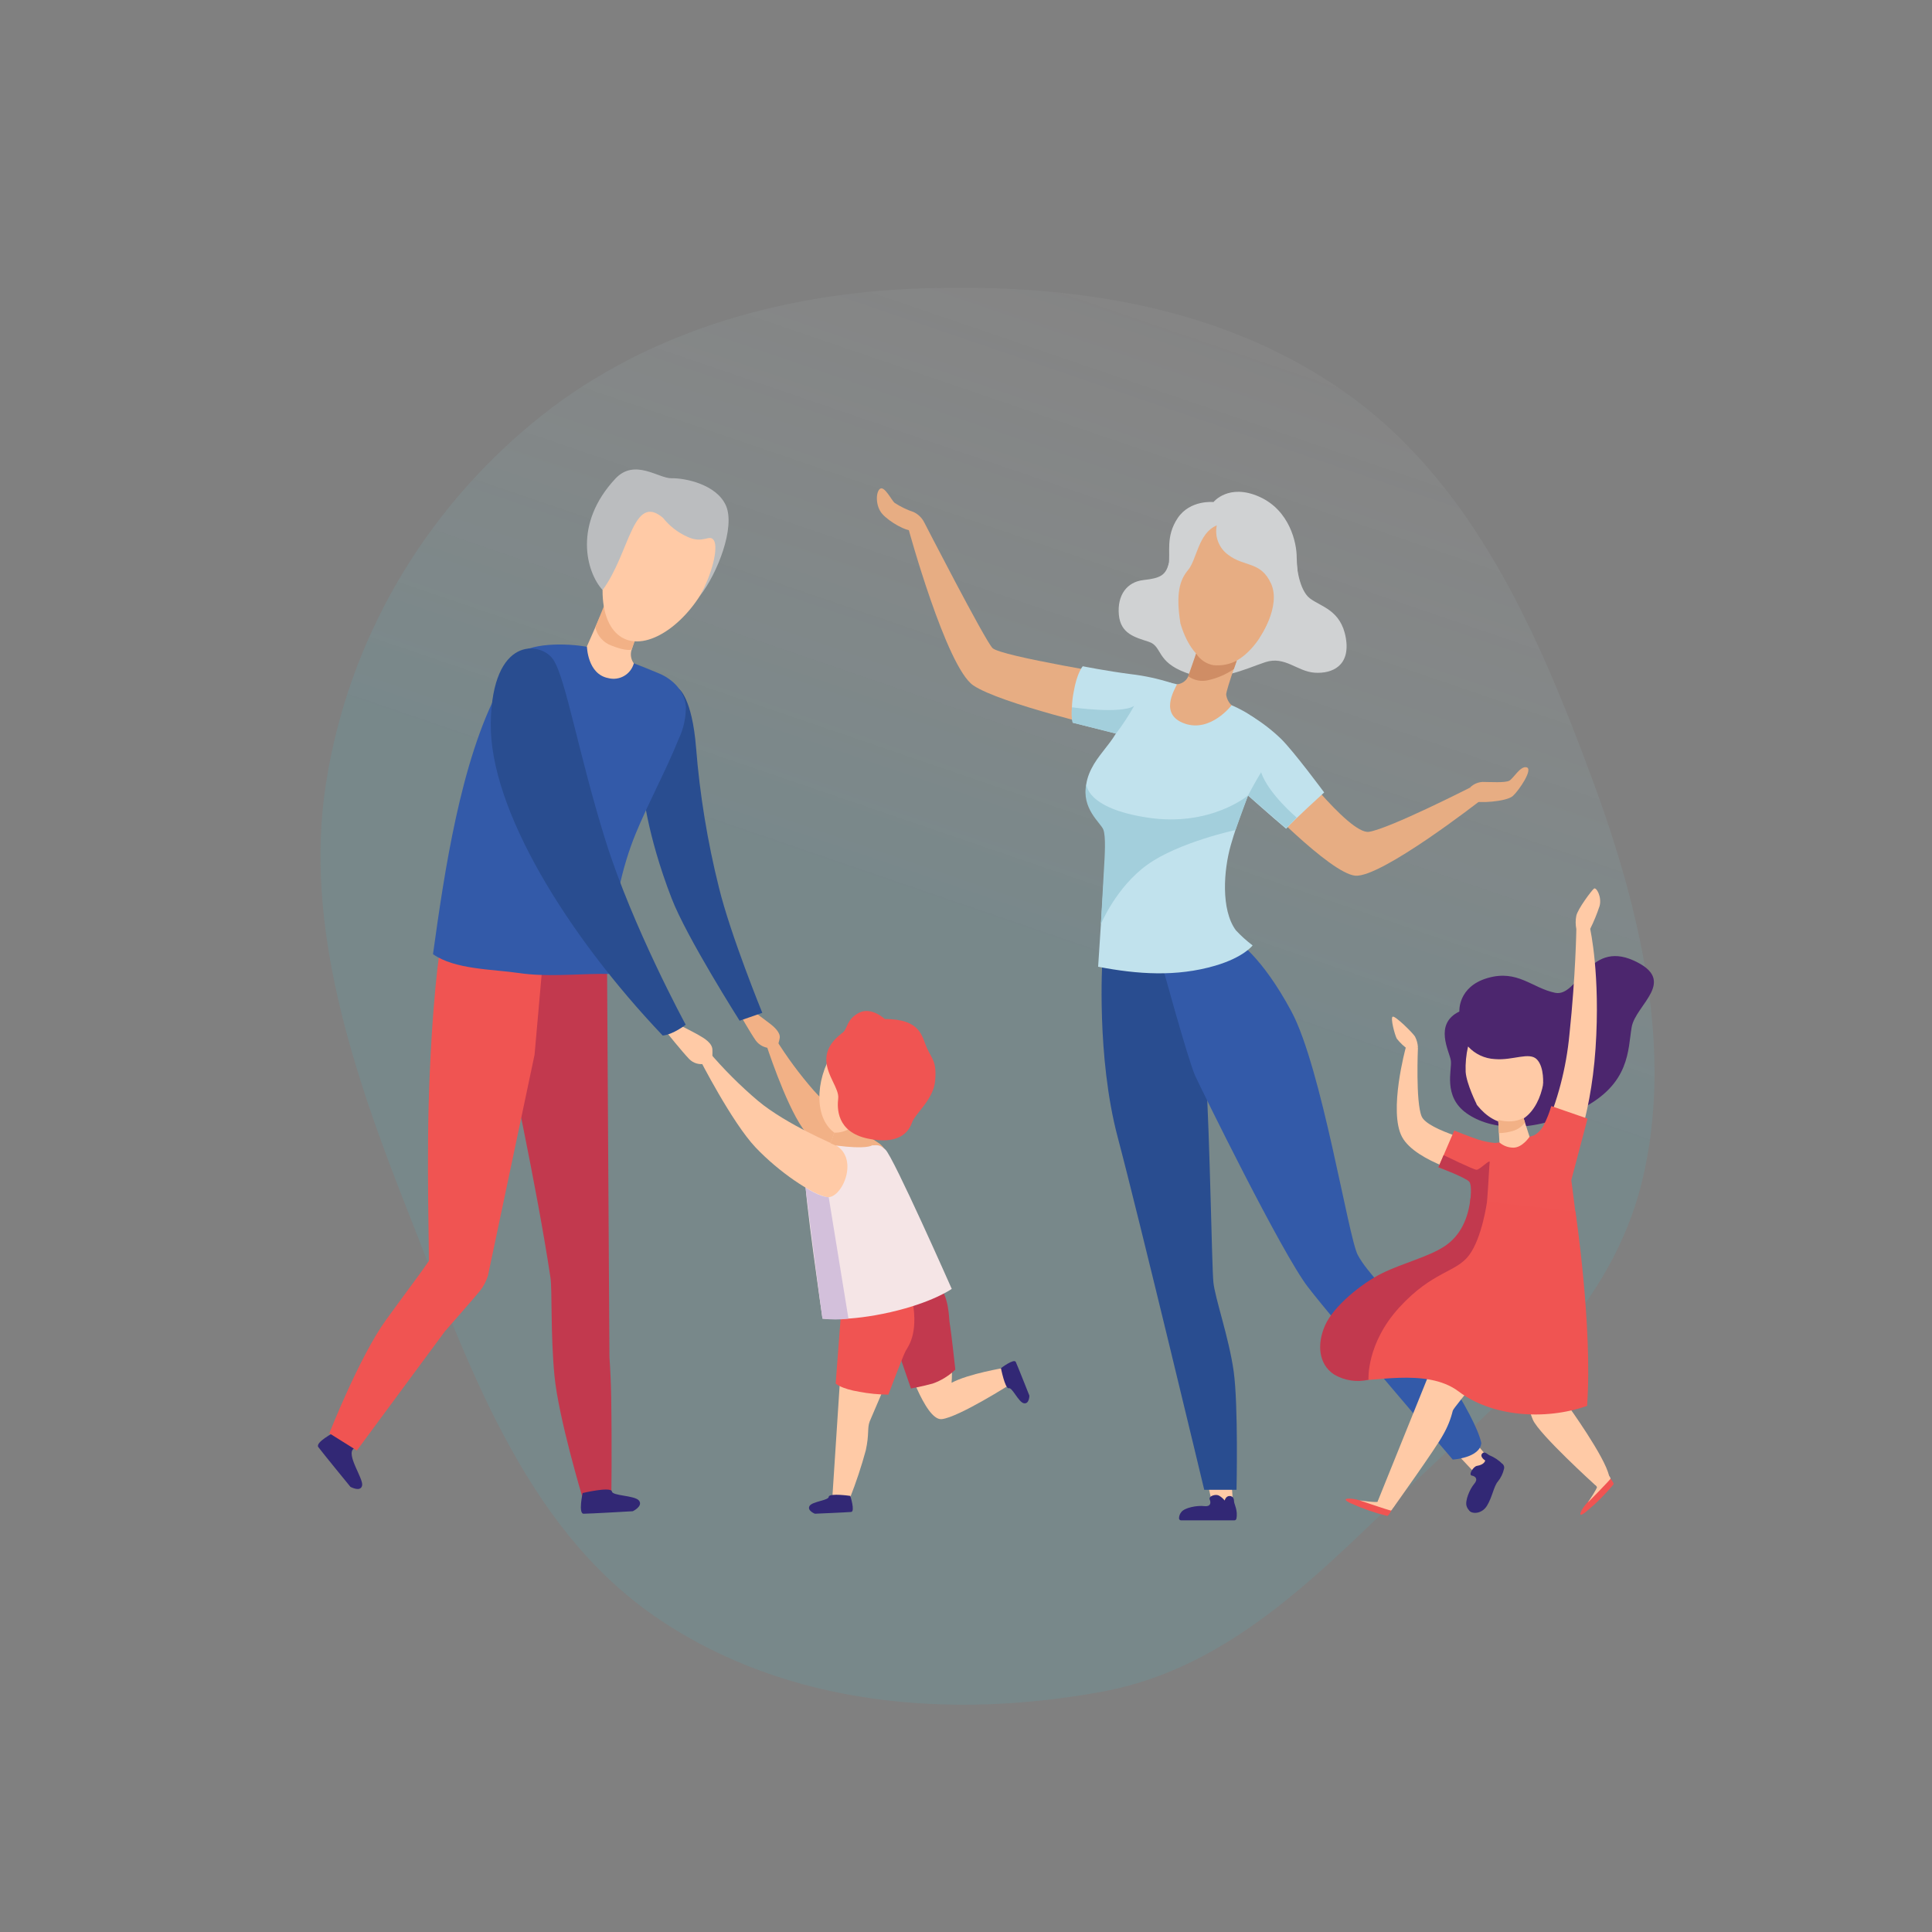 <svg width="389" height="389" viewBox="0 0 389 389" fill="none" xmlns="http://www.w3.org/2000/svg">
<rect x="0" y="0" width="389" height="389" fill="#808080" stroke="none"/>
<path opacity="0.3" fill-rule="evenodd" clip-rule="evenodd" d="M286.334 296.971C267.04 315.219 248.734 335.66 221.938 340.607C192.395 346.06 158.69 343.957 131.894 325.479C105.285 307.13 94.11 274.234 82.281 244.306C71.027 215.831 61.172 186.415 65.624 157.802C70.16 128.649 85.357 103.341 107.019 85.323C128.558 67.407 156.351 59.035 185.53 58.067C215.033 57.088 246.515 61.257 272.007 79.849C296.915 98.014 309.799 127.78 320.445 156.462C330.413 183.318 336.977 211.671 330.633 237.803C324.483 263.139 304.594 279.7 286.334 296.971Z" fill="url(#paint0_linear)" fill-opacity="0.4"/>
<path d="M152.152 203.93C152.152 203.93 153.667 205.099 154.818 205.948C155.968 206.797 157.192 207.947 156.982 209.052C156.874 209.656 156.703 210.247 156.47 210.814L155.165 211.024C154.584 211.022 154.013 210.884 153.494 210.623C152.976 210.362 152.526 209.983 152.179 209.518C151.084 207.957 148.856 204.04 148.856 204.04L152.152 203.93Z" fill="#F2B186"/>
<path d="M136.722 138.713C136.722 138.713 139.342 140.539 140.146 150.491C140.899 160.019 142.445 169.468 144.765 178.74C147.094 188.281 153.485 203.93 153.485 203.93L148.92 205.518C148.92 205.518 138.201 188.646 135.224 180.867C130.121 167.701 129.399 158.662 129.399 158.662L136.722 138.713Z" fill="#294D90"/>
<path d="M177.104 230.27C177.104 230.27 168.394 224.71 163.838 219.561C160.989 216.299 158.411 212.809 156.132 209.125L154.151 209.938C154.151 209.938 158.004 221.98 161.611 227.166C165.217 232.352 170.668 237.328 173.388 238.497C176.109 239.665 181.268 233.649 177.104 230.27Z" fill="#F2B186"/>
<path d="M137.489 206.733C137.489 206.733 139.315 207.646 140.602 208.367C141.889 209.088 143.442 210.056 143.442 211.398C143.47 212.125 143.433 212.852 143.332 213.571L142.072 214.147C141.49 214.3 140.877 214.297 140.296 214.136C139.716 213.976 139.188 213.664 138.767 213.234C137.315 211.718 134.202 207.838 134.202 207.838L137.489 206.733Z" fill="#FFCAA6"/>
<path d="M168.23 227.322L166.86 231.403H175.534V227.203L168.23 227.322Z" fill="#FFCAA6"/>
<path d="M182.153 273.1C182.153 273.1 186.189 286.111 189.613 285.737C193.037 285.362 203.619 278.606 203.619 278.606L202.322 275.392C202.322 275.392 194.945 276.597 191.594 278.423C191.996 273.776 190.754 267.33 190.754 267.33L182.153 273.1Z" fill="#FFCAA6"/>
<path d="M180.976 272.489L183.413 279.564C183.413 279.564 185.504 279.19 187.787 278.578C189.493 277.98 191.05 277.021 192.352 275.766C192.352 275.766 191.512 268.033 191.247 266.636C190.982 265.239 191.247 261.368 188.773 258.328C186.299 255.287 180.437 262.208 180.437 262.208L180.976 272.489Z" fill="#C2394E"/>
<path d="M169.773 268.005L167.582 301.623H171.133C172.372 298.486 173.436 295.282 174.32 292.027C175.05 288.722 174.584 287.58 175.105 286.211C175.625 284.841 180.583 274.05 181.587 269.201C182.592 264.353 169.773 268.005 169.773 268.005Z" fill="#FFCAA6"/>
<path d="M169.307 264.819L168.257 278.578C168.257 278.578 169.307 279.61 173.014 280.231C174.945 280.592 176.903 280.785 178.867 280.806C178.867 280.806 181.797 273.046 182.318 272.069C182.838 271.092 184.883 268.709 183.779 262.199C182.674 255.689 169.307 264.819 169.307 264.819Z" fill="#F05452"/>
<path d="M165.61 230.243C167.856 230.625 170.133 230.805 172.412 230.782C176.52 230.782 176.675 230.024 178.273 231.467C179.871 232.909 191.631 259.514 191.631 259.514C191.631 259.514 187.805 262.254 179.305 264.198C170.805 266.143 165.61 265.504 165.61 265.504C165.61 265.504 161.894 240.049 162.058 236.287C162.222 232.526 165.61 230.243 165.61 230.243Z" fill="#F5E5E6"/>
<path d="M123.063 281.372C123.017 278.514 122.89 275.794 122.707 273.237L122.196 189.486L114.663 188.902V189.185H101.543L102.347 212.923C102 210.96 108.09 238.917 110.829 257.223C111.203 259.661 110.829 268.563 111.641 277.017C112.454 285.472 117.293 301.55 117.293 301.55L123.09 301.65C123.09 301.65 123.227 291.68 123.063 281.372Z" fill="#C2394E"/>
<path d="M88.925 189.021C88.925 189.021 87.391 196.653 86.542 215.726C85.721 233.932 86.542 252.247 86.314 256.812H98.256L107.633 212.357L109.706 188.875L88.925 189.021Z" fill="#F05452"/>
<path d="M117.311 300.619C117.311 300.619 116.398 304.773 117.503 304.782C118.607 304.791 127.409 304.28 127.409 304.28C127.409 304.28 129.518 303.276 128.669 302.153C127.82 301.03 123.136 301.24 123.191 300.226C122.67 299.34 117.311 300.619 117.311 300.619Z" fill="#322875"/>
<path d="M171.206 301.193C171.206 301.193 172.211 304.343 171.38 304.426C170.549 304.508 164.076 304.782 164.076 304.782C164.076 304.782 162.451 304.152 162.998 303.22C163.546 302.289 166.988 302.097 166.87 301.321C167.18 300.6 171.206 301.193 171.206 301.193Z" fill="#322875"/>
<path d="M201.537 275.474C201.537 275.474 204.166 273.475 204.522 274.223C204.878 274.972 207.261 281.007 207.261 281.007C207.261 281.007 207.261 282.742 206.157 282.541C205.052 282.34 203.755 279.163 203.071 279.528C202.322 279.473 201.537 275.474 201.537 275.474Z" fill="#322875"/>
<path d="M67.406 288.338C67.406 288.338 63.397 290.402 64.091 291.36C64.785 292.319 70.555 299.368 70.555 299.368C70.555 299.368 72.61 300.509 72.911 299.103C73.212 297.697 69.579 292.84 71.24 291.653C71.569 290.667 67.406 288.338 67.406 288.338Z" fill="#322875"/>
<path d="M97.416 257.451L71.852 292.054L66.31 288.585C66.31 288.585 72.372 273.155 77.723 265.759C83.073 258.364 86.305 254.31 87.857 251.462C89.409 248.613 97.416 257.451 97.416 257.451Z" fill="#F05452"/>
<path d="M120.717 130.907C117.567 129.674 109.706 129.145 105.78 130.861C101.854 132.577 102.502 134.906 100.53 138.613C92.733 153.221 89.464 175.69 87.181 192.124C91.619 195.229 99.124 195.128 104.529 195.923C109.934 196.717 115.622 196.123 121.054 196.087C121.876 196.087 123.328 196.224 123.94 195.667C124.725 194.937 123.784 191.641 123.693 190.563C123.1 183.606 125.318 174.348 127.975 167.893C130.632 161.438 134.028 155.293 136.64 148.82C137.621 146.769 138.118 144.52 138.091 142.246C137.845 139.124 135.471 136.768 132.75 135.618C128.778 133.92 124.716 132.477 120.717 130.907Z" fill="#335AA9"/>
<path d="M120.817 124.123L118.178 130.14C118.178 130.14 118.26 135.718 122.46 136.531C123.536 136.814 124.681 136.663 125.646 136.109C126.611 135.556 127.32 134.644 127.619 133.573C127.354 133.216 127.171 132.805 127.083 132.37C126.994 131.934 127.003 131.485 127.108 131.053C127.642 129.271 128.279 127.521 129.016 125.812L120.817 124.123Z" fill="#FFCAA6"/>
<path d="M128.779 126.406C127.47 127.152 125.954 127.45 124.46 127.255C122.369 126.798 121.767 121.64 121.767 121.64L119.867 126.296C120.059 127.15 120.465 127.941 121.049 128.593C121.632 129.245 122.373 129.737 123.2 130.021C126.176 131.208 127.181 130.788 127.181 130.788L128.779 126.406Z" fill="#F2B186"/>
<path d="M98.256 256.83C97.903 257.964 97.343 259.023 96.604 259.953C95.408 261.423 89.656 267.969 89.656 267.969L94.221 253.726L97.425 254.511L98.256 256.83Z" fill="#F05452"/>
<path d="M123.857 108.063C120.013 116.28 120.488 126.168 125.683 128.597C130.878 131.026 138.785 125.073 142.629 116.874C146.473 108.675 144.793 101.352 139.616 98.897C134.439 96.441 127.71 99.864 123.857 108.063Z" fill="#FFCAA6"/>
<path d="M183.386 221.889C179.67 227.668 172.585 231.019 168.257 228.234C163.93 225.45 164.021 217.625 167.728 211.8C171.435 205.975 177.378 204.496 181.697 207.235C186.016 209.974 187.093 216.1 183.386 221.889Z" fill="#FFCAA6"/>
<path d="M133.499 104.274C134.789 105.9 136.448 107.196 138.338 108.054C141.634 109.634 142.903 107.378 143.761 108.848C144.619 110.318 143.442 115.532 140.894 120.015C144.473 115.477 148.061 106.173 146.181 101.836C144.3 97.5 137.854 96.231 135.224 96.294C132.595 96.358 127.811 92.241 123.921 96.358C115.385 105.489 118.014 115.166 121.328 118.8C126.797 111.432 127.418 99.097 133.499 104.274Z" fill="#BBBDBF"/>
<path d="M138.064 206.322C138.064 206.322 127.363 186.646 121.922 169.244C116.48 151.842 113.869 136.294 111.34 132.724C108.811 129.154 99.115 128.049 98.813 145.506C98.512 162.963 114.335 188.418 133.435 208.504C135.571 208.294 138.064 206.322 138.064 206.322Z" fill="#294D90"/>
<path d="M168.257 230.572C168.257 230.572 158.333 226.418 152.645 221.67C149.026 218.605 145.666 215.246 142.602 211.627L140.775 213.07C140.775 213.07 147.367 226.007 152.133 231.029C156.899 236.05 163.427 240.387 166.404 241.017C169.38 241.647 173.169 233.402 168.257 230.572Z" fill="#FFCAA6"/>
<path d="M167.983 228.052C168.957 228.09 169.923 227.863 170.777 227.395C172.832 226.363 173.096 226.18 173.936 226.655C174.776 227.13 176.027 228.015 176.027 228.015L175.534 230.627C175.534 230.627 174.575 231.476 168.23 230.627L167.244 230.198L167.983 228.052Z" fill="#F2B186"/>
<path d="M178.136 205.172C178.136 205.172 175.452 202.624 172.941 203.93C170.43 205.236 170.659 207.116 169.736 207.856C168.814 208.595 166.276 210.422 166.377 213.508C166.477 216.594 168.997 219.214 168.769 221.159C168.54 223.103 168.431 227.878 174.648 229.23C180.866 230.581 182.93 228.006 183.614 226.061C184.299 224.117 187.951 221.442 188.289 217.589C188.627 213.736 187.668 213.27 186.636 211.024C185.605 208.778 185.522 205.172 178.136 205.172Z" fill="#F05452"/>
<path d="M166.86 241.053L170.832 265.495C169.093 265.728 167.33 265.728 165.591 265.495C165.044 261.678 162.186 239.118 162.186 239.118C162.186 239.118 164.952 240.998 166.86 241.053Z" fill="#D3C0DB"/>
<path d="M293.834 203.665C293.834 203.665 293.487 198.671 299.531 196.918C305.575 195.165 308.469 198.936 313.108 199.894C317.746 200.853 319.763 189.303 328.875 193.375C337.987 197.447 329.314 202.259 328.528 206.815C327.743 211.371 328.264 218.228 318.403 223.249C308.542 228.271 300.143 227.577 295.304 224.162C290.465 220.748 292.391 215.388 292.126 213.553C291.862 211.718 288.611 206.185 293.834 203.665Z" fill="#4C266E"/>
<path d="M261.084 113.706C261.084 113.706 261.522 118.755 263.722 120.462C265.923 122.169 269.995 122.79 270.972 128.424C271.949 134.057 268.233 135.682 264.699 135.445C261.166 135.207 258.728 132.021 254.757 133.327C250.785 134.632 244.914 137.691 238.815 135.463C232.716 133.235 234.086 130.14 231.319 129.227C228.553 128.314 225.613 127.638 225.275 123.749C224.937 119.86 226.864 117.148 230.288 116.783C233.712 116.417 234.707 115.769 235.337 113.441C235.967 111.113 261.084 113.706 261.084 113.706Z" fill="#D0D2D3"/>
<path d="M296.828 289.918C297.588 291.112 298.48 292.218 299.485 293.214C300.49 293.981 299.978 295.807 299.85 295.843C299.723 295.88 297.111 296.756 297.111 296.756L292.044 291.351L296.828 289.918Z" fill="#FFCAA6"/>
<path d="M243.873 301.824L243.207 298.948L248.019 299.222L248.265 302.737L243.873 301.824Z" fill="#FFCAA6"/>
<path d="M221.961 193.375C221.961 193.375 220.728 212.695 225.047 228.983C229.366 245.271 242.467 299.961 242.467 299.961H248.968C248.968 299.961 249.352 282.897 248.393 276.095C247.434 269.293 244.631 261.377 244.312 258.181C243.992 254.986 243.627 229.704 242.787 215.79C241.947 201.876 239.884 194.243 239.884 194.243L221.961 193.375Z" fill="#294D90"/>
<path d="M233.83 193.741C233.83 193.741 239.226 213.535 240.669 216.657C242.111 219.78 258.062 252.265 263.339 259.131C268.616 265.997 292.501 293.88 292.501 293.88C292.501 293.88 297.979 293.552 298.253 290.548C297.057 284.796 286.74 269.923 283.38 265.248C280.02 260.573 275.299 256.291 273.382 252.685C271.465 249.079 266.142 215.06 260.025 203.656C253.907 192.252 248.849 189.34 248.849 189.34L233.83 193.741Z" fill="#335AA9"/>
<path d="M236.944 114.719C235.729 123.758 239.181 133.107 244.887 133.893C250.593 134.678 256.409 126.588 257.623 117.513C258.838 108.438 255.012 101.928 249.352 101.161C243.691 100.394 238.167 105.68 236.944 114.719Z" fill="#E7AD83"/>
<path d="M251.497 143.835C253.387 145.031 254.811 146.574 254.748 148.793C254.606 151.027 254.081 153.22 253.195 155.275C251.315 160.096 249.224 165.209 247.809 170.185C246.393 175.161 245.782 183.113 248.822 187.295C249.859 188.412 250.993 189.435 252.209 190.354C252.209 190.354 250.447 192.746 244.65 194.444C236.852 196.717 229.073 196.179 221.103 194.654C221.608 186.893 222.116 179.133 222.628 171.372C222.746 169.473 222.856 167.492 222.08 165.757C221.304 164.022 219.733 162.753 219.039 161C217.98 158.316 219.231 155.275 220.865 152.92C222.5 150.564 224.645 148.446 225.631 145.734C226.344 143.762 226.435 141.516 227.667 139.818C230.215 136.285 235.392 136.933 238.843 138.467C242.595 140.128 247.462 141.279 251.497 143.835Z" fill="#C1E2ED"/>
<path d="M248.521 306.115H237.793C237.688 306.115 237.587 306.074 237.512 306C237.437 305.927 237.393 305.827 237.391 305.722C237.39 305.255 237.555 304.802 237.857 304.444C238.541 303.531 241.098 303.084 242.422 303.248C243.746 303.412 243.864 302.618 243.572 301.924C243.28 301.23 244.741 300.783 245.398 301.112C245.857 301.367 246.261 301.712 246.585 302.125C246.585 302.125 246.786 301.212 247.562 301.212C248.338 301.212 248.475 301.897 248.475 302.344C248.475 302.791 249.306 304.17 248.932 305.823C248.905 305.91 248.851 305.986 248.776 306.039C248.702 306.092 248.612 306.119 248.521 306.115Z" fill="#322875"/>
<path d="M302.59 295.287L296.646 304.225C296.588 304.312 296.498 304.373 296.396 304.396C296.294 304.418 296.187 304.399 296.098 304.344C295.709 304.085 295.425 303.697 295.295 303.248C294.929 302.18 295.952 299.788 296.81 298.793C297.668 297.797 297.084 297.24 296.345 297.103C295.605 296.966 296.646 295.277 297.367 295.15C298.937 294.903 299.038 294.063 299.038 294.063C299.038 294.063 297.942 293.387 298.371 292.739C298.801 292.091 299.431 292.739 299.832 292.986C300.863 293.396 301.796 294.018 302.571 294.812C302.626 294.878 302.657 294.96 302.66 295.046C302.664 295.132 302.639 295.216 302.59 295.287Z" fill="#322875"/>
<path d="M258.838 151.139C258.838 151.139 271.547 168.094 275.628 167.482C279.709 166.87 296.025 158.562 296.025 158.562L297.915 161.301C297.915 161.301 277.993 176.822 272.853 176.311C267.712 175.8 252.903 160.269 252.903 160.269L258.838 151.139Z" fill="#E7AD83"/>
<path d="M296.025 158.526C296.697 157.868 297.588 157.482 298.527 157.439C300.042 157.439 303.028 157.649 303.886 157.193C304.744 156.736 306.141 154.107 307.41 154.508C308.679 154.91 305.904 159.073 304.616 160.26C303.329 161.447 297.385 161.776 296.783 161.256C296.18 160.735 296.025 158.526 296.025 158.526Z" fill="#E7AD83"/>
<path d="M226.983 136.257C226.983 136.257 201.418 132.148 199.83 130.478C198.241 128.807 186.08 105.16 186.08 105.16L182.893 106.401C182.893 106.401 190.526 134.312 195.967 138.001C201.409 141.689 223.787 146.894 223.787 146.894L226.983 136.257Z" fill="#E7AD83"/>
<path d="M186.079 105.16C185.626 104.267 184.891 103.549 183.989 103.115C182.614 102.653 181.304 102.018 180.09 101.225C179.497 100.677 178.072 97.792 177.196 98.413C176.319 99.034 176.228 101.891 177.652 103.489C179.077 105.087 182.519 107.05 183.815 106.794C184.732 106.52 185.53 105.944 186.079 105.16Z" fill="#E7AD83"/>
<path d="M236.98 137.782C237.509 137.739 238.014 137.544 238.433 137.22C238.853 136.896 239.17 136.457 239.345 135.956C239.976 134.352 240.522 132.715 240.979 131.053L250.009 130.195C250.009 130.195 246.886 138.768 246.886 139.855C246.994 140.675 247.377 141.435 247.973 142.009C247.973 142.009 243.791 147.487 238.587 145.707C233.383 143.927 236.405 139.024 236.98 137.782Z" fill="#E7AD83"/>
<path d="M240.833 131.583C241.218 132.191 241.723 132.713 242.319 133.116C242.914 133.52 243.586 133.797 244.293 133.929C245.925 134.093 247.57 133.776 249.023 133.016L248.439 134.705C246.89 135.772 245.151 136.531 243.317 136.942C242.622 137.117 241.897 137.137 241.193 137.001C240.49 136.865 239.825 136.577 239.244 136.157L240.833 131.583Z" fill="#CF8D65"/>
<path d="M251.972 144.164C254.105 145.469 256.092 146.999 257.897 148.729C260.509 151.286 266.617 159.558 266.617 159.558C266.617 159.558 260.308 165.291 258.957 166.862C256.272 164.625 250.329 159.329 250.329 159.329C250.329 159.329 249.425 148.4 251.972 144.164Z" fill="#C1E2ED"/>
<path d="M235.848 137.508C233.194 136.654 230.464 136.061 227.695 135.737C222.691 135.088 218.008 134.148 218.008 134.148C218.008 134.148 216.83 135.454 216.182 139.316C215.775 141.354 215.704 143.445 215.972 145.506L225.832 147.989L235.848 137.508Z" fill="#C1E2ED"/>
<path d="M218.738 157.813C218.738 157.813 218.501 162.744 231.137 164.634C243.773 166.524 251.287 160.16 251.287 160.16L248.758 167.126C248.758 167.126 237.309 169.582 231.018 174.102C224.727 178.621 221.66 186.071 221.66 186.071C221.66 186.071 222.089 178.119 222.271 175.115C222.454 172.111 222.682 168.377 222.144 167.017C221.605 165.656 217.67 162.78 218.738 157.813Z" fill="#A3CFDC"/>
<path d="M224.7 147.706C226.05 145.937 227.27 144.073 228.352 142.128C225.668 143.835 215.844 142.411 215.844 142.411C215.692 143.442 215.736 144.491 215.972 145.506L224.7 147.706Z" fill="#A3CFDC"/>
<path d="M251.287 160.16C251.287 160.16 252.629 157.595 253.917 155.495C255.377 159.813 261.084 164.625 261.084 164.625L258.956 166.789L251.287 160.16Z" fill="#A3CFDC"/>
<path d="M302.544 294.784C302.685 294.903 302.786 295.062 302.835 295.239C302.884 295.417 302.878 295.605 302.818 295.779C302.604 296.709 302.179 297.578 301.576 298.318C300.782 299.231 300.462 301.431 299.403 303.166C298.344 304.9 296.326 304.864 295.842 304.133C295.359 303.403 300.672 295.779 302.544 294.784Z" fill="#322875"/>
<path d="M244.996 105.781C244.767 106.882 244.86 108.026 245.265 109.076C245.67 110.125 246.369 111.035 247.279 111.697C250.493 114.199 253.853 112.939 255.925 117.513C257.998 122.087 253.606 128.469 253.606 128.469C253.606 128.469 258.39 128.807 260.71 122.991C262.134 119.43 261.084 114.975 261.084 112.172C261.084 109.369 259.714 102.75 253.542 100.01C247.37 97.271 244.33 101.088 244.33 101.088C244.33 101.088 239.628 100.586 237.126 104.311C234.625 108.036 235.72 111.323 235.3 113.706C234.88 116.089 232.141 120.343 237.656 125.429C236.743 119.586 237.482 116.828 239.226 114.756C240.97 112.683 241.271 107.315 244.996 105.781Z" fill="#D0D2D3"/>
<path d="M280.157 304.088C280.157 304.088 279.664 305.147 279.326 305.229C276.818 304.615 274.373 303.768 272.022 302.7C269.365 301.495 272.223 301.577 273.775 302.098C275.952 302.587 278.087 303.253 280.157 304.088Z" fill="#F05452"/>
<path d="M282.302 300.061C282.302 300.061 280.431 304.17 280.056 304.143C279.682 304.115 273.757 302.098 273.757 302.098C273.757 302.098 277.235 302.609 277.409 302.344L278.769 299.605L282.302 300.061Z" fill="#FFCAA6"/>
<path d="M324.219 297.624C324.219 297.624 324.958 298.537 324.885 298.857C323.24 300.855 321.405 302.689 319.407 304.335C317.17 306.161 318.494 303.668 319.626 302.509C321.02 300.757 322.556 299.123 324.219 297.624Z" fill="#F05452"/>
<path d="M321.535 293.944C321.535 293.944 324.438 297.405 324.274 297.733C324.109 298.062 319.709 302.527 319.709 302.527C319.709 302.527 321.672 299.614 321.535 299.386L319.627 296.957L321.535 293.944Z" fill="#FFCAA6"/>
<path d="M303.959 269.604C303.959 269.604 307.374 282.961 308.643 285.874C309.912 288.786 321.124 298.957 321.124 298.957C321.124 298.957 322.293 299.87 323.945 297.067C323.178 293.415 315.801 283.089 315.417 282.642C315.034 282.194 315.993 271.247 315.993 269.604C315.993 267.96 317.253 264.281 315.865 260.547C314.477 256.812 303.996 260.866 303.996 260.866L303.959 269.604Z" fill="#FFCAA6"/>
<path d="M310.734 212.375C311.857 218.566 309.245 225.212 304.68 226.071C300.115 226.929 295.34 221.588 294.226 215.397C293.112 209.207 296.052 204.496 300.617 203.665C305.183 202.834 309.611 206.185 310.734 212.375Z" fill="#FFCAA6"/>
<path d="M294.719 259.377L277.372 302.344L280.595 303.485C280.595 303.485 289.141 291.552 290.538 288.932C291.429 287.405 292.094 285.756 292.51 284.038C292.638 283.344 303.338 270.863 303.968 269.603C304.598 268.343 305.292 260.866 305.292 260.866L294.719 259.377Z" fill="#FFCAA6"/>
<path d="M298.7 230.344C301.318 230.161 303.92 229.801 306.488 229.266C310.14 228.444 314.404 226.354 314.705 227.048C315.007 227.741 317.91 246.276 318.759 260.829C303.393 264.262 291.77 259.916 291.77 259.916C291.77 259.916 295.623 250.074 296.335 243.664C297.048 237.255 297.038 230.28 298.7 230.344Z" fill="#F05553"/>
<path d="M310.861 227.933C313.626 221.696 315.362 215.051 316.002 208.258C317.262 196.334 317.39 187.03 317.39 187.03H320.174C320.174 187.03 322.265 196.27 321.252 211.152C320.238 226.034 316.002 234.772 316.002 234.772L310.861 227.933Z" fill="#FFCAA6"/>
<path d="M298.7 230.344C298.7 230.344 287.488 227.66 286.247 224.793C285.005 221.926 285.498 210.906 285.498 210.906H283.051C283.051 210.906 279.518 223.779 282.302 228.929C285.087 234.078 296.911 236.863 296.911 236.863L298.7 230.344Z" fill="#FFCAA6"/>
<path d="M301.613 224.628L301.905 230.033C302.688 230.705 303.685 231.074 304.717 231.074C306.543 231.074 307.967 228.883 307.967 228.883L306.461 224.181L301.613 224.628Z" fill="#FFCAA6"/>
<path d="M285.498 210.906C285.461 210.131 285.256 209.374 284.895 208.687C284.357 207.865 280.969 204.542 280.431 204.697C279.892 204.852 280.823 208.349 281.234 209.125C281.942 210.021 282.782 210.803 283.727 211.444L285.498 210.906Z" fill="#FFCAA6"/>
<path d="M317.381 187.03C317.212 186.162 317.212 185.269 317.381 184.401C317.664 183.013 320.457 179.306 320.932 178.922C321.407 178.539 322.576 180.63 322.064 182.438C321.542 184.021 320.907 185.565 320.165 187.057C319.753 187.335 319.266 187.481 318.769 187.477C318.271 187.472 317.787 187.316 317.381 187.03Z" fill="#FFCAA6"/>
<path d="M301.658 225.487C302.511 225.722 303.395 225.82 304.279 225.779C305.145 225.733 305.99 225.496 306.753 225.085L307.054 225.998C306.449 226.823 305.589 227.426 304.607 227.714C303.698 227.989 302.754 228.134 301.804 228.144L301.658 225.487Z" fill="#F2B186"/>
<path d="M308.871 228.609C309.736 228.107 310.43 227.356 310.862 226.454C311.479 225.256 311.975 223.999 312.341 222.702L319.645 225.231L316.367 237.639L308.871 228.609Z" fill="#F05553"/>
<path d="M300.992 230.134C299.861 230.024 298.744 229.798 297.659 229.458C296.016 228.919 292.802 227.632 292.802 227.632L289.616 235.036C291.556 235.631 293.456 236.351 295.304 237.191C296.856 238.04 296.664 240.451 296.664 240.451C296.664 240.451 300.837 234.781 300.992 230.134Z" fill="#F05553"/>
<path d="M290.666 232.581C290.666 232.581 296.609 235.475 297.276 235.53C297.942 235.584 300.097 233.201 299.942 234.06C299.787 234.918 299.65 241.61 298.7 248.485C298.108 252.715 297.282 256.91 296.226 261.048C294.713 260.817 293.227 260.438 291.789 259.916C293.517 254.59 294.874 249.151 295.852 243.637C296.107 241.108 296.408 238.762 295.852 237.967C295.295 237.173 289.616 235.027 289.616 235.027L290.666 232.581Z" fill="#C2394E"/>
<path d="M317.207 243.92C317.207 243.92 320.704 267.166 319.553 283.07C310.916 286.093 300.271 285.17 293.706 280.176C287.141 275.182 275.573 278.597 271.794 277.811C268.014 277.026 262.727 272.16 269.557 263.751C276.386 255.342 286.904 254.119 291.35 250.877C295.797 247.636 296.116 241.61 296.116 241.61L317.207 243.92Z" fill="#F05452"/>
<path d="M299.403 241.976C299.403 241.976 298.435 249.17 295.806 252.713C293.176 256.255 288.502 255.89 281.782 263.203C275.062 270.516 275.537 277.811 275.537 277.811C273.169 278.359 270.68 277.974 268.589 276.734C265.457 274.652 265.129 270.599 266.818 266.81C268.507 263.021 274.122 258.401 278.312 256.346C282.503 254.292 287.57 253.087 290.839 250.941C294.108 248.796 295.632 245.253 296.08 241.263C297.951 239.949 299.403 241.976 299.403 241.976Z" fill="#C2394E"/>
<path d="M297.331 222.355C297.331 222.355 295.285 218.283 295.103 215.827C295.035 214.105 295.197 212.383 295.587 210.705C296.983 212.23 298.926 213.143 300.992 213.243C304.644 213.553 307.949 211.709 309.474 213.334C310.999 214.959 310.679 218.456 310.679 218.456C310.679 218.456 314.011 210.796 308.853 205.272C307.901 204.196 306.715 203.35 305.387 202.8C304.06 202.25 302.624 202.01 301.189 202.098C299.754 202.186 298.359 202.6 297.108 203.308C295.857 204.016 294.784 205 293.971 206.185C291.606 210.148 292.455 219.689 297.331 222.355Z" fill="#4C266E"/>
<defs>
<linearGradient id="paint0_linear" x1="284.687" y1="300.462" x2="352.627" y2="101.987" gradientUnits="userSpaceOnUse">
<stop offset="0.391" stop-color="#43C4D9"/>
<stop offset="1" stop-color="white" stop-opacity="0.32"/>
</linearGradient>
</defs>
</svg>
